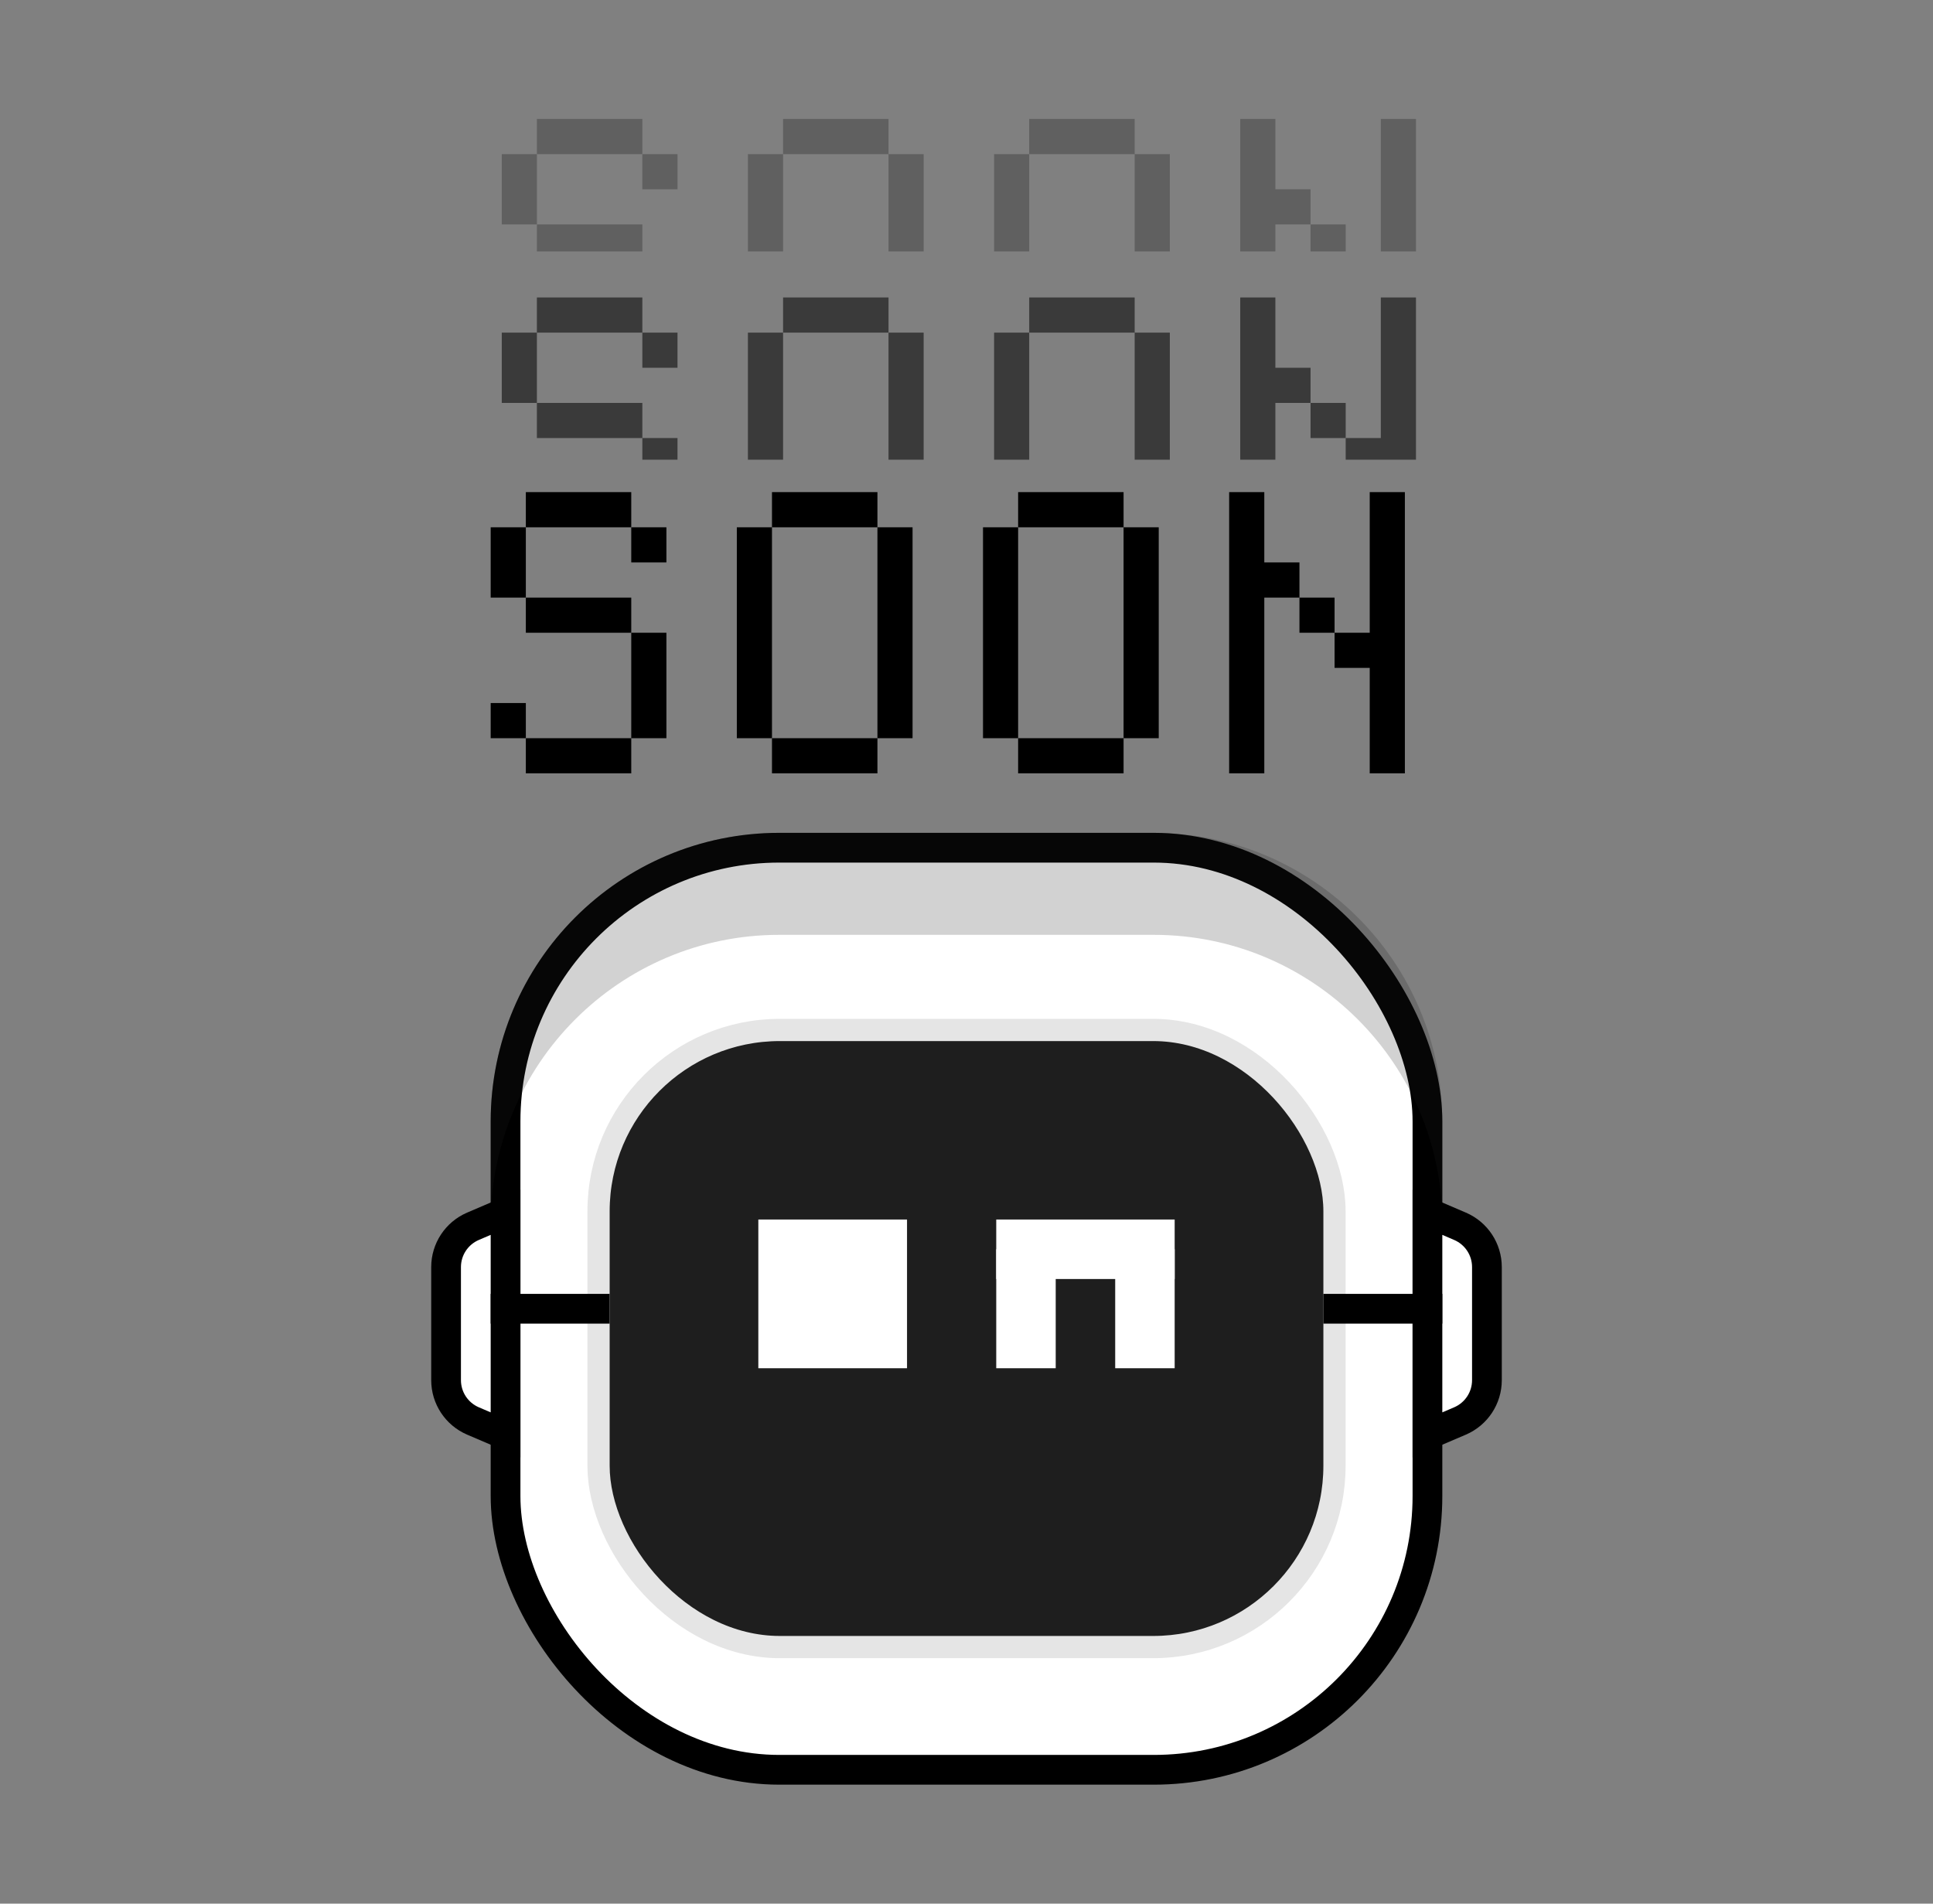 <svg width="65" height="64" viewBox="0 0 65 64" fill="none" xmlns="http://www.w3.org/2000/svg">
<rect x="0" y="0" width="65" height="64" fill="#808080" stroke="none"/>
<rect x="17" y="28.5" width="31" height="31" rx="9.205" fill="white" stroke="black"/>
<path d="M16.5 37.706C16.5 32.346 20.845 28.001 26.205 28.001L38.795 28.001C44.155 28.001 48.5 32.346 48.5 37.706L48.5 41.134C48.5 35.774 44.155 31.429 38.795 31.429L26.205 31.429C20.845 31.429 16.5 35.774 16.5 41.134L16.5 37.706Z" fill="#1E1E1E" fill-opacity="0.2"/>
<path d="M17 48.241L15.903 47.772C15.355 47.536 15 46.998 15 46.401V42.599C15 42.002 15.355 41.464 15.903 41.228L17 40.758V48.241Z" fill="white" stroke="black"/>
<path d="M48 48.241L49.097 47.772C49.645 47.536 50 46.998 50 46.401V42.599C50 42.002 49.645 41.464 49.097 41.228L48 40.758V48.241Z" fill="white" stroke="black"/>
<rect x="20.127" y="34.627" width="24.747" height="20.747" rx="6.097" fill="#1E1E1E" stroke="#E5E5E5" stroke-width="0.747"/>
<path d="M16.5 44L20.5 44" stroke="black"/>
<path d="M44.5 44L48.5 44" stroke="black"/>
<rect x="25.5" y="41" width="5" height="5" fill="white"/>
<rect x="33.5" y="42" width="2" height="4" fill="white"/>
<rect x="39.5" y="41" width="2" height="6" transform="rotate(90 39.5 41)" fill="white"/>
<rect x="37.5" y="42" width="2" height="4" fill="white"/>
<path opacity="0.25" d="M21.6 8.454H18.054V7.545H21.6V8.454ZM26.332 8.454H25.15V5.182H26.332V8.454ZM31.059 8.454H29.878V5.182H31.059V8.454ZM34.609 8.454H33.428V5.182H34.609V8.454ZM39.337 8.454H38.155V5.182H39.337V8.454ZM42.886 6.363H44.069V7.545H42.886V8.454H41.705V3.999H42.886V6.363ZM45.251 8.454H44.069V7.545H45.251V8.454ZM47.614 8.454H46.432V3.999H47.614V8.454ZM18.054 7.545H16.873V5.182H18.054V7.545ZM22.782 6.363H21.6V5.182H22.782V6.363ZM21.6 5.182H18.054V3.999H21.6V5.182ZM29.878 5.182H26.332V3.999H29.878V5.182ZM38.155 5.182H34.609V3.999H38.155V5.182Z" fill="black"/>
<path opacity="0.55" d="M22.782 15.455H21.6V14.727H22.782V15.455ZM26.332 15.455H25.15V11.183H26.332V15.455ZM31.059 15.455H29.878V11.183H31.059V15.455ZM34.609 15.455H33.428V11.183H34.609V15.455ZM39.337 15.455H38.155V11.183H39.337V15.455ZM42.886 12.364H44.069V13.546H42.886V15.455H41.705V10.001H42.886V12.364ZM47.614 15.455H45.251V14.727H46.432V10.001H47.614V15.455ZM21.6 14.727H18.054V13.546H21.6V14.727ZM45.251 14.727H44.069V13.546H45.251V14.727ZM18.054 13.546H16.873V11.183H18.054V13.546ZM22.782 12.364H21.6V11.183H22.782V12.364ZM21.6 11.183H18.054V10.001H21.6V11.183ZM29.878 11.183H26.332V10.001H29.878V11.183ZM38.155 11.183H34.609V10.001H38.155V11.183Z" fill="black"/>
<path d="M16.5 17.727H17.682V20.091H16.5V17.727ZM17.682 20.091H21.227V21.273H17.682V20.091ZM21.227 24.818V26H17.682V24.818H21.227ZM17.682 24.818H16.5V23.636H17.682V24.818ZM21.227 21.273H22.409V24.818H21.227V21.273ZM17.682 16.545H21.227V17.727H17.682V16.545ZM21.227 17.727H22.409V18.909H21.227V17.727Z" fill="black"/>
<path d="M24.777 17.727H25.959V24.818H24.777V17.727ZM25.959 24.818H29.505V26H25.959V24.818ZM29.505 17.727H30.686V24.818H29.505V17.727ZM25.959 16.545H29.505V17.727H25.959V16.545Z" fill="black"/>
<path d="M33.055 17.727H34.236V24.818H33.055V17.727ZM34.236 24.818H37.782V26H34.236V24.818ZM37.782 17.727H38.964V24.818H37.782V17.727ZM34.236 16.545H37.782V17.727H34.236V16.545Z" fill="black"/>
<path d="M41.332 16.545H42.514V18.909H43.696V20.091H42.514V26H41.332V16.545ZM46.059 22.454H44.877V21.273H46.059V16.545H47.241V26H46.059V22.454ZM44.877 21.273H43.696V20.091H44.877V21.273Z" fill="black"/>
</svg>
